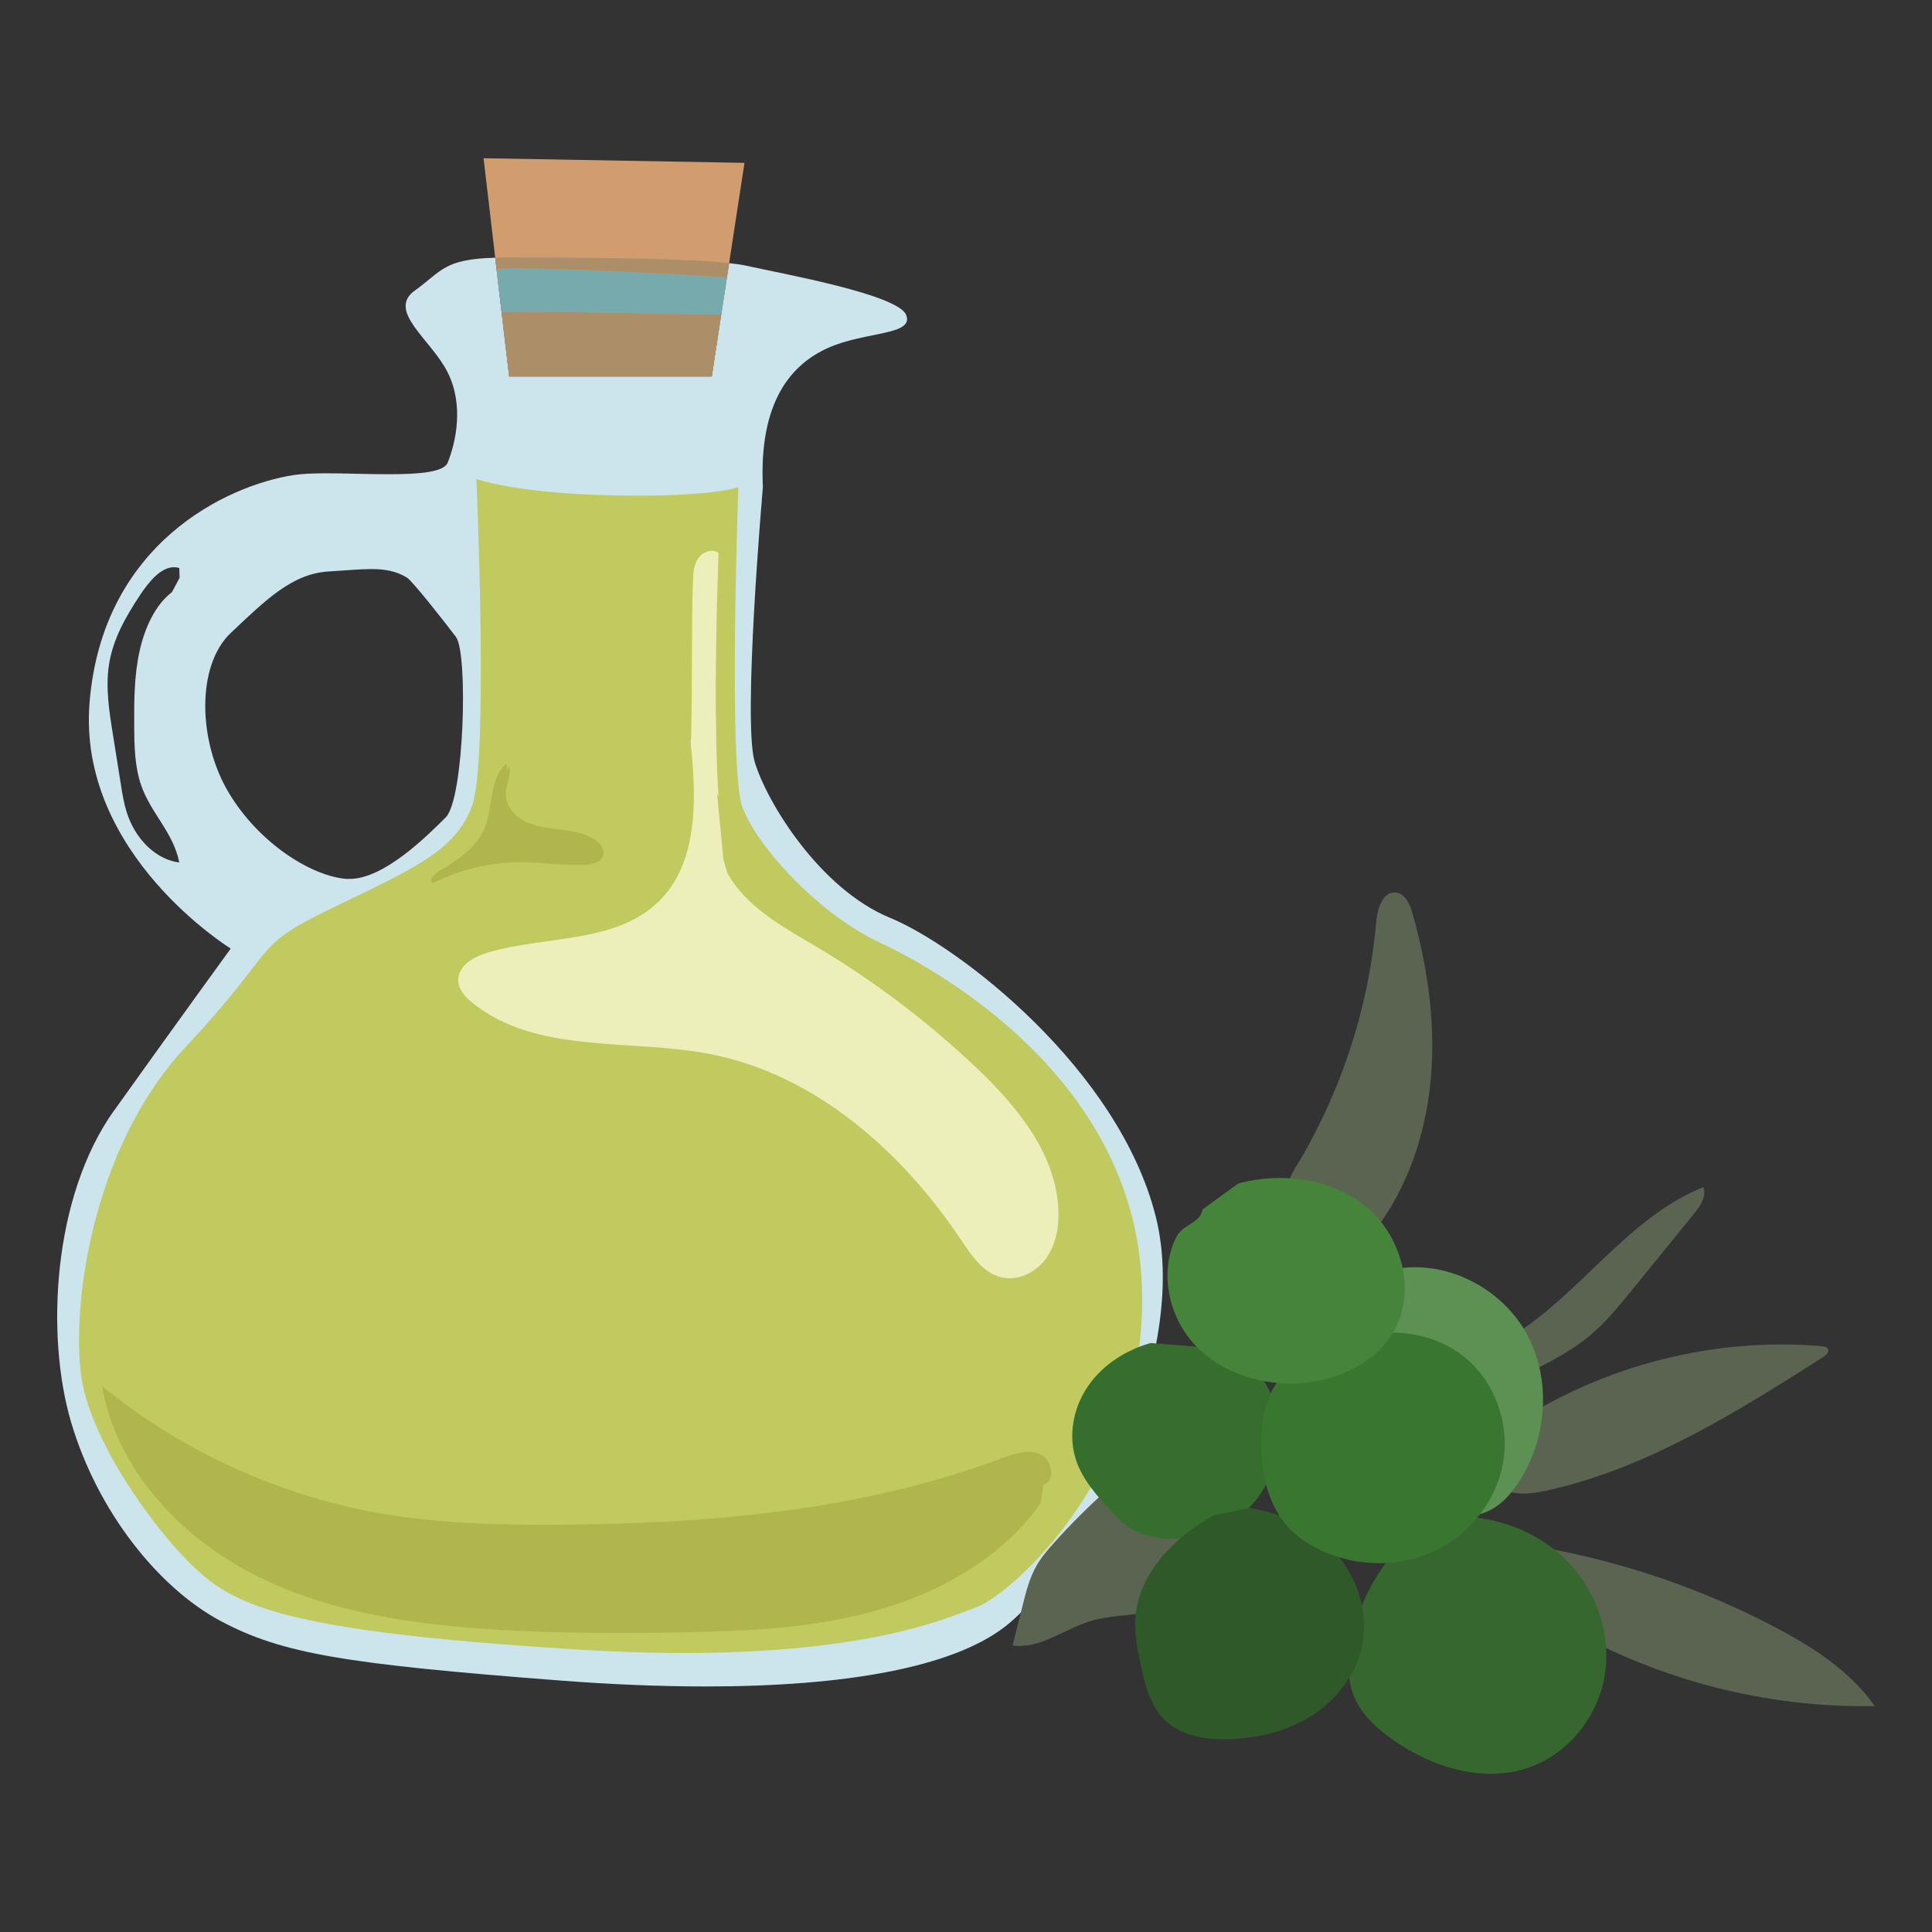 <svg width="135" height="135" viewBox="0 0 135 135" fill="none" xmlns="http://www.w3.org/2000/svg">
<rect x="0" y="0" width="135" height="135" fill="#333333" stroke="none"/>
<g clip-path="url(#clip0_378_10035)">
<path d="M7.974 77.599C12.267 71.585 16.123 66.281 16.123 66.281C16.123 66.281 5.398 59.688 6.258 49.091C7.155 38.004 15.84 33.904 20.558 33.19C21.147 33.101 21.931 33.072 22.816 33.072C23.5 33.072 24.237 33.089 24.98 33.107C25.723 33.125 26.478 33.136 27.191 33.136C29.267 33.136 31.018 33.001 31.283 32.327C31.855 30.898 32.427 28.316 31.283 26.024C30.14 23.733 26.991 21.724 28.996 20.295C30.883 18.942 30.994 18.103 34.603 18.009L34.697 18.824L35.045 21.801L35.576 26.308H49.734L50.394 21.978L50.789 19.391L50.943 18.387C51.438 18.44 51.851 18.499 52.163 18.57C54.734 19.143 62.748 20.578 63.319 22.008C63.891 23.443 60.46 23.154 57.883 24.3C55.312 25.446 53.018 28.027 53.307 34.04C53.307 34.04 51.88 50.373 52.735 53.238C53.596 56.103 57.311 62.122 62.175 64.125C67.034 66.127 78.191 74.728 80.767 85.041C83.344 95.355 75.048 109.969 70.183 113.696C66.515 116.502 59.115 117.843 49.321 117.843C46.125 117.843 42.67 117.701 39.008 117.418C24.137 116.272 19.703 115.557 15.41 113.265C11.117 110.973 6.83 105.675 4.967 99.372C3.18 93.323 3.682 83.612 7.968 77.599M12.521 39.687C12.397 39.652 12.279 39.634 12.161 39.634C11.229 39.634 10.398 40.656 9.761 41.619C8.823 43.048 7.898 44.608 7.615 46.445C7.373 48.022 7.621 49.647 7.874 51.224C8.063 52.423 8.257 53.616 8.446 54.815C8.546 55.459 8.652 56.103 8.841 56.717C9.437 58.649 10.917 60.072 12.527 60.267C12.126 58.188 10.545 56.836 9.867 54.88C9.413 53.587 9.384 52.128 9.378 50.716C9.366 48.979 9.378 47.219 9.743 45.541C10.103 43.87 10.852 42.263 12.014 41.377L12.55 40.373C12.544 40.142 12.532 39.918 12.527 39.687M24.278 61.413C24.331 61.413 24.384 61.413 24.443 61.413C26.849 61.413 29.886 58.371 31.148 57.113C32.433 55.825 32.722 45.654 31.861 44.508C31 43.362 28.795 40.573 28.43 40.355C27.663 39.894 26.89 39.764 25.947 39.764C25.133 39.764 24.184 39.859 22.993 39.93C20.416 40.071 18.559 41.932 16.129 44.224C13.7 46.516 13.841 51.82 15.988 55.4C18.134 58.98 21.849 61.272 24.284 61.419" fill="#CCE5ED"/>
<path d="M49.734 26.313L52.022 11.38L33.789 11.056L35.576 26.313H49.734Z" fill="#D19D6E"/>
<path d="M37.357 21.779C37.905 21.779 38.471 21.779 39.049 21.791C41.626 21.838 46.143 21.909 50.4 21.974L49.74 26.304H35.582L35.051 21.797C35.777 21.785 36.549 21.773 37.357 21.773M35.293 17.993C39.073 17.993 47.287 17.993 50.949 18.383L50.795 19.387C47.534 19.174 39.957 18.767 36.301 18.767C35.918 18.767 35.582 18.767 35.293 18.779C35.087 18.785 34.892 18.796 34.703 18.814L34.609 17.999C34.827 17.999 35.051 17.993 35.293 17.993Z" fill="#AC8F68"/>
<path d="M51.591 34.048C51.591 34.048 50.877 53.678 51.874 56.395C52.876 59.118 57.163 63.843 61.456 65.852C65.749 67.86 78.904 75.309 79.759 89.202C80.62 103.096 70.319 111.548 68.32 112.269C66.315 112.984 59.31 116.422 40.576 115.276C21.843 114.13 17.267 112.553 14.407 110.261C11.547 107.969 6.4 101.093 5.686 96.22C4.973 91.347 6.4 80.176 12.98 73.153C19.561 66.135 17.415 66.277 22.993 63.554C28.571 60.831 31.861 59.543 33.005 56.247C34.149 52.951 33.288 33.47 33.288 33.47C33.288 33.47 36.006 34.474 42.87 34.616C49.734 34.757 51.591 34.043 51.591 34.043" fill="#C0CA5F"/>
<path d="M36.301 18.774C39.957 18.774 47.534 19.182 50.795 19.395L50.4 21.982C46.143 21.917 41.62 21.846 39.043 21.799C38.465 21.787 37.905 21.787 37.357 21.787C36.549 21.787 35.777 21.793 35.051 21.811L34.703 18.833C34.892 18.816 35.093 18.804 35.293 18.798C35.582 18.786 35.918 18.786 36.301 18.786" fill="#76AAAD"/>
<path d="M34.055 66.567C38.111 65.362 43 65.953 46.025 62.993C48.731 60.347 48.666 56.082 48.301 52.272L48.271 52.213C48.271 52.148 48.271 52.071 48.277 52.006C48.271 51.917 48.26 51.835 48.254 51.746L48.289 51.728C48.377 48.58 48.312 43.6 48.419 40.653C48.436 40.092 48.466 39.501 48.773 39.034C49.079 38.568 49.763 38.302 50.211 38.633C50.028 43.766 49.887 50.523 50.205 55.651L50.105 55.468C50.252 57.004 50.406 58.539 50.553 60.075L50.819 60.991C52.151 63.401 54.734 64.777 57.098 66.183C61.067 68.546 64.776 71.352 68.137 74.524C70.985 77.217 73.727 80.496 73.951 84.412C74.022 85.635 73.815 86.917 73.108 87.915C72.4 88.913 71.109 89.551 69.929 89.244C68.679 88.925 67.889 87.732 67.17 86.657C63.007 80.425 56.927 75.055 49.574 73.644C43.967 72.568 37.534 73.673 33.058 70.111C32.539 69.698 32.026 69.154 32.02 68.487C32.009 67.477 33.099 66.85 34.066 66.567" fill="#ECEFB9"/>
<path d="M72.713 105.051C69.988 108.879 65.649 111.313 61.126 112.565C56.603 113.817 51.862 113.995 47.175 114.071C42.947 114.136 38.713 114.125 34.491 113.859C28.695 113.498 22.804 112.636 17.645 109.972C12.485 107.308 8.122 102.582 7.125 96.852C12.833 101.507 19.767 104.632 27.032 105.825C30.877 106.457 34.792 106.552 38.69 106.54C49.286 106.499 60.041 105.613 69.971 101.909C70.843 101.584 71.828 101.235 72.677 101.613C73.532 101.992 73.786 103.48 72.895 103.77L72.713 105.045V105.051Z" fill="#B1B54D"/>
<path d="M35.57 53.533C35.753 54.154 35.358 54.797 35.34 55.447C35.316 56.292 35.959 57.042 36.714 57.414C37.475 57.786 38.336 57.869 39.173 57.97C40.01 58.07 40.877 58.212 41.579 58.684C41.932 58.921 42.257 59.316 42.162 59.73C42.044 60.244 41.402 60.403 40.877 60.427C39.361 60.498 37.846 60.244 36.331 60.25C34.231 60.25 32.132 60.758 30.257 61.703C29.98 61.561 30.245 61.148 30.511 60.988C31.855 60.173 33.294 59.281 33.884 57.822C34.485 56.339 34.161 54.384 35.387 53.368C35.405 53.522 35.428 53.669 35.446 53.823L35.564 53.539L35.57 53.533Z" fill="#B1B54D"/>
<path d="M104.743 100.225C111.229 95.612 119.366 93.391 127.285 94.064C127.462 94.076 127.668 94.118 127.739 94.283C127.822 94.49 127.603 94.691 127.415 94.815C121.43 98.619 115.291 102.488 108.381 104.089C107.378 104.319 106.323 104.502 105.338 104.213C104.353 103.923 103.469 103.031 103.522 102.003L104.748 100.225H104.743Z" fill="#5B6450"/>
<path d="M104.324 94.095C109.884 91.395 113.281 85.24 119.024 82.954C119.266 83.598 118.806 84.277 118.37 84.815C116.931 86.587 115.486 88.359 114.047 90.131C113.122 91.265 112.196 92.411 111.07 93.344C109.796 94.402 108.31 95.158 106.836 95.908C106.282 96.192 105.68 96.475 105.067 96.369C104.454 96.257 103.941 95.53 104.271 95.004L104.318 94.1L104.324 94.095Z" fill="#5B6450"/>
<path d="M97.337 88.701C100.939 87.969 104.855 89.93 106.647 93.143C108.44 96.356 108.127 100.568 106.081 103.628C105.592 104.366 104.99 105.057 104.212 105.477C103.328 105.955 102.29 106.05 101.287 106.032C100.114 106.008 98.923 105.843 97.867 105.335C95.969 104.42 94.713 102.482 94.158 100.444C93.604 98.406 93.669 96.256 93.811 94.153C93.922 92.487 94.217 90.585 95.632 89.711L97.337 88.701Z" fill="#5C9153"/>
<path d="M108.086 108.188C113.617 109.204 118.989 111.059 123.977 113.67C126.648 115.07 129.272 116.748 131 119.217C123.441 119.353 115.858 117.397 109.301 113.629C108.062 112.92 106.683 111.626 107.249 110.321L108.086 108.188Z" fill="#5B6450"/>
<path d="M96.44 85.486C98.604 82.42 99.748 78.699 100.014 74.954C100.285 71.209 99.719 67.434 98.699 63.819C98.522 63.187 98.198 62.443 97.543 62.366C96.629 62.266 96.246 63.488 96.163 64.41C95.632 70.488 93.675 76.436 90.491 81.641C90.131 82.231 89.76 83.017 90.184 83.56C90.308 83.714 90.473 83.82 90.644 83.927C92.159 84.866 93.899 85.846 95.632 85.409L96.434 85.48L96.44 85.486Z" fill="#5B6450"/>
<path d="M83.568 110.886C82.796 111.984 81.416 112.475 80.095 112.687C78.774 112.9 77.406 112.894 76.127 113.296C74.311 113.869 72.636 115.245 70.755 114.979L71.468 112.138C71.704 111.199 71.946 110.242 72.43 109.403C72.76 108.818 73.202 108.31 73.65 107.808C74.759 106.568 75.938 105.386 77.176 104.27C77.636 103.856 78.167 103.431 78.786 103.472C79.157 103.502 79.494 103.703 79.8 103.91C80.791 104.577 81.687 105.38 82.466 106.29C83.197 107.147 83.845 108.18 83.798 109.303L83.574 110.886H83.568Z" fill="#5B6450"/>
<path d="M101.464 105.976C104.383 105.876 107.355 106.939 109.43 109.001C111.5 111.062 112.597 114.116 112.143 117.005C111.689 119.893 109.631 122.516 106.877 123.49C103.658 124.63 100.008 123.49 97.23 121.5C96.151 120.726 95.131 119.787 94.624 118.558C94.129 117.365 94.176 116.012 94.412 114.742C94.96 111.789 96.54 109.042 98.811 107.087L101.47 105.976H101.464Z" fill="#36672F"/>
<path d="M84.458 94.169C86.428 94.105 88.132 95.705 88.857 97.537C89.842 100.029 89.317 103.054 87.548 105.068C85.779 107.076 82.849 107.98 80.254 107.313C79.747 107.183 79.246 106.994 78.815 106.692C78.432 106.427 78.108 106.078 77.784 105.741C76.728 104.613 75.643 103.438 75.171 101.967C74.623 100.254 75.018 98.31 76.044 96.834C77.07 95.357 78.674 94.335 80.402 93.845L84.453 94.169H84.458Z" fill="#366E2E"/>
<path d="M87.336 105.376C89.648 105.73 91.882 106.817 93.404 108.595C94.925 110.373 95.674 112.854 95.149 115.14C94.695 117.119 93.333 118.82 91.623 119.901C89.913 120.982 87.873 121.472 85.844 121.526C84.24 121.573 82.507 121.295 81.363 120.167C80.325 119.139 79.983 117.627 79.682 116.198C79.488 115.252 79.287 114.301 79.317 113.333C79.405 110.101 81.982 107.443 84.806 105.884L87.33 105.376H87.336Z" fill="#305929"/>
<path d="M91.139 94.849C94.518 92.77 99.2 92.321 102.302 94.802C104.43 96.503 105.48 99.409 105.049 102.103C104.613 104.79 102.75 107.183 100.291 108.358C97.832 109.534 94.86 109.498 92.384 108.37C91.505 107.974 90.685 107.437 90.031 106.728C88.58 105.157 88.12 102.894 88.138 100.756C88.15 98.919 88.569 96.916 90.007 95.782L91.139 94.849Z" fill="#397731"/>
<path d="M86.504 82.7C89.559 81.885 93.056 82.322 95.491 84.349C97.926 86.375 98.964 90.114 97.454 92.902C96.216 95.182 93.58 96.434 90.998 96.641C88.273 96.859 85.39 95.991 83.515 94.001C81.64 92.01 80.962 88.838 82.218 86.404C82.666 85.536 83.869 85.477 84.028 84.514L86.51 82.706L86.504 82.7Z" fill="#45843A"/>
</g>
<defs>
<clipPath id="clip0_378_10035">
<rect width="127" height="112.889" fill="white" transform="matrix(-1 0 0 1 131 11.056)"/>
</clipPath>
</defs>
</svg>
